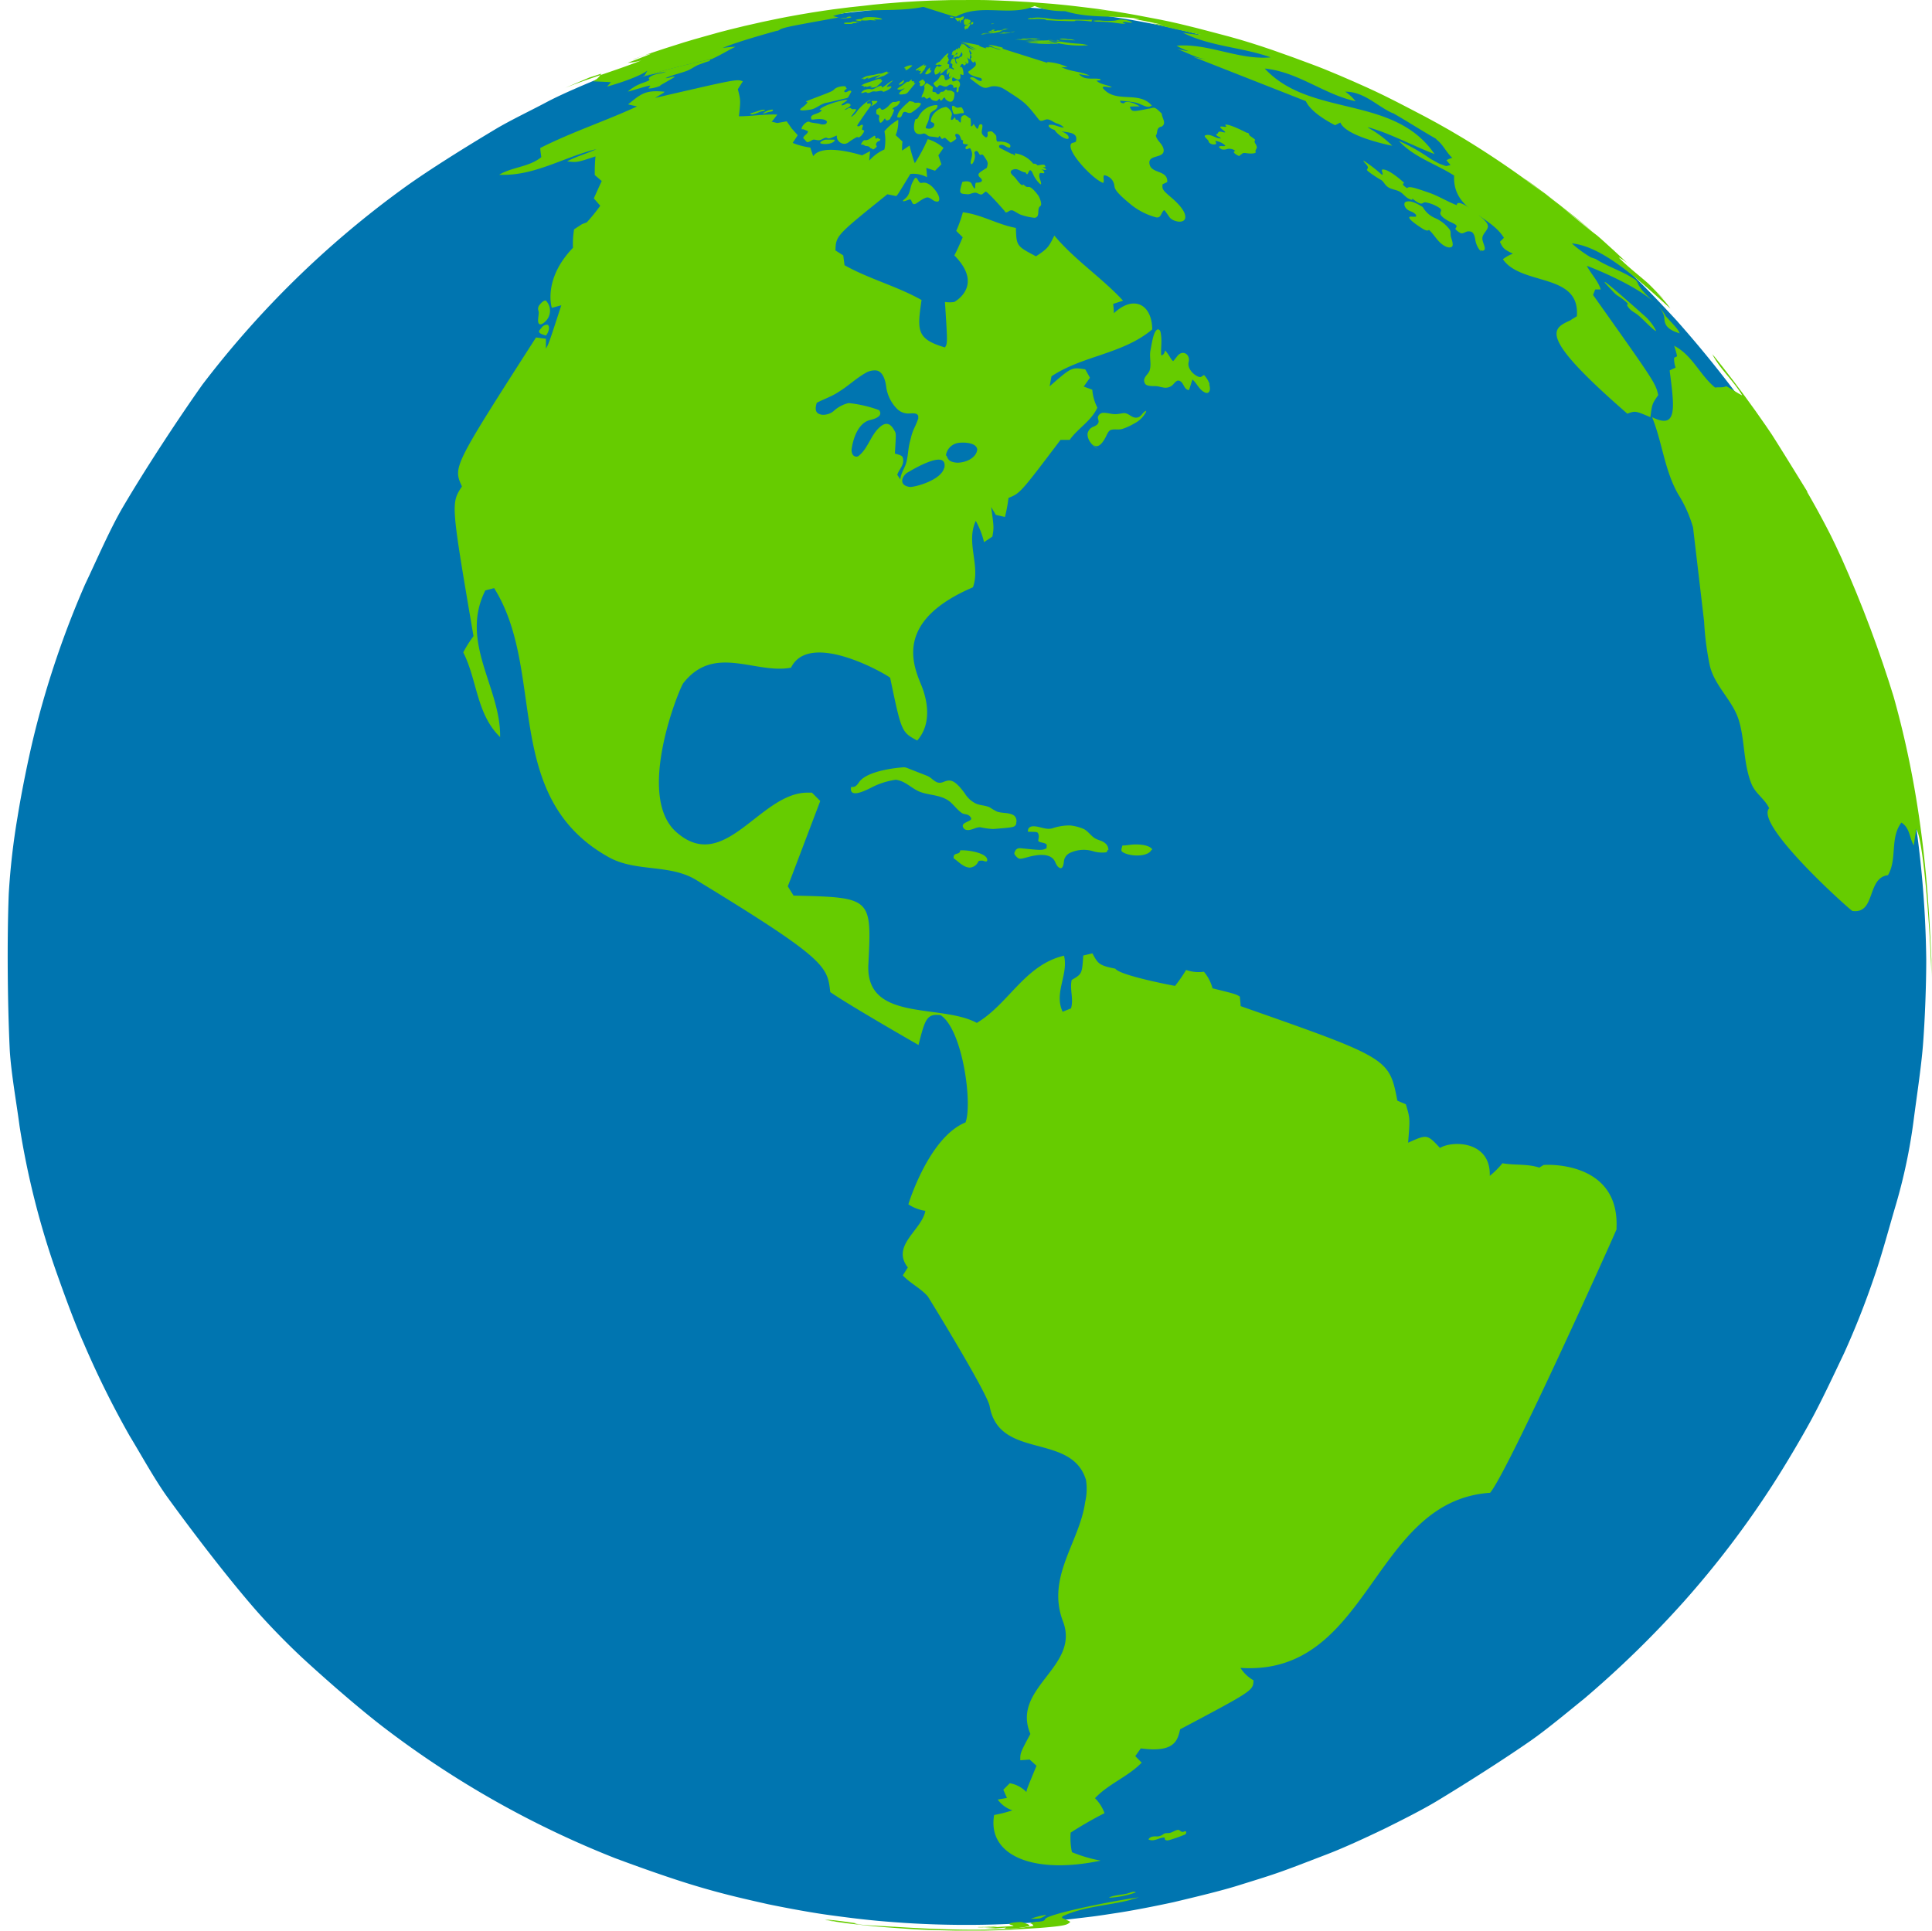<svg xmlns="http://www.w3.org/2000/svg" xmlns:xlink="http://www.w3.org/1999/xlink" viewBox="0 0 349.19 349.03"><defs><style>.a{fill:none;}.b{fill:none;}.c{fill:#0075b0;}.d{clip-path:url(#a);}.e{fill:#6c0;}</style><clipPath id="a"><path class="a" d="M164.6,348.74c-1.7-.12-4-.25-5.67-.42-2.77-.28-6.45-.72-9.2-1.08s-5.21-.83-10.35-1.82c-3.89-.74-8.3-1.93-12.19-3-2.32-.63-5.38-1.62-7.68-2.37a178.43,178.43,0,0,1-17.32-6.84c-3.82-1.84-8.88-4.36-12.59-6.4-3-1.65-6.94-4-9.78-5.89A180.94,180.94,0,0,1,60,306a213.56,213.56,0,0,1-18-18.2,201.24,201.24,0,0,1-15.44-21A165.7,165.7,0,0,1,16.4,248.19a266.49,266.49,0,0,1-9.54-25.45,110.36,110.36,0,0,1-3.29-13.42A264.68,264.68,0,0,1,.22,181.39a133,133,0,0,1,.36-20.06c.5-4.58.9-10.73,1.83-15.24.84-4.09,1.79-9.57,2.81-13.61A142.82,142.82,0,0,1,9.49,118c1.45-3.81,3.28-8.94,4.92-12.68,1.82-4.14,4.45-9.56,6.59-13.54A173.9,173.9,0,0,1,35.77,68.92c30.73-40.3,81-64.84,137.87-61.56C116.78,4.08,66.5,28.62,35.77,68.92h0c4.89-5.94,11.51-13.83,17-19.21a176.53,176.53,0,0,1,19.3-16.32A170.21,170.21,0,0,1,90.73,21.54c4.67-2.45,11-5.53,15.81-7.68,3.1-1.39,7.34-3,10.56-4.09,3.91-1.31,9.16-3,13.15-4,1.33-.35,6.15-1.61,12-2.72,6.5-1.22,11.08-1.73,13.81-2C160.78.46,166.41.16,168.4.1c3.18-.1,3.18-.1,7.95-.1,1.23,0,2.87,0,4.1.09,2.67.11,8.23.33,14.44,1.08,5.06.61,8.26,1.09,15,2.42,4.4.88,8.36,2,12.19,3,5.4,1.46,10.68,3.41,14.93,5,3.08,1.13,7.08,2.88,10.07,4.23,3.86,1.75,8.88,4.35,12.59,6.4,3,1.64,6.89,4,9.77,5.89a177.54,177.54,0,0,1,19.85,15,199.7,199.7,0,0,1,18,18.19,215.72,215.72,0,0,1,15.44,21,148.19,148.19,0,0,1,10.1,18.57,221.64,221.64,0,0,1,9.55,25.46,195.49,195.49,0,0,1,5.52,27.23c.71,5.94,1.12,13.94,1.25,19.92a135.9,135.9,0,0,1-.49,14.27c-1.3,13.32-2.38,22.56-8,40.67-1.34,4.28-3.49,9.88-5.24,14A139.61,139.61,0,0,1,328.93,256c-4,6.93-9.67,15.94-14.22,22.5a113.85,113.85,0,0,1-9.43,11.59c-2.62,2.79-6,6.67-8.81,9.25s-6.45,6.05-9.34,8.49-6.88,5.6-10,7.82c-5.38,3.88-12.88,8.58-18.64,11.85a162.52,162.52,0,0,1-15.82,7.69c-2.39,1-5.59,2.29-8,3.18-2.73,1-6.39,2.28-9.18,3.09-7.4,2.13-7.4,2.13-12.86,3.39-3.26.76-4.78,1-10.44,2-4.49.78-12.43,1.65-17.33,1.9-1.21.06-2.81.16-4,.19s-2.77.08-4,.09-2.79,0-4,0C171.07,349,166.57,348.87,164.6,348.74Z"/></clipPath></defs><rect class="b" x="-499.61" y="-93.63" width="1329.47" height="942.41"/><path class="c" d="M36.58,69.53C67.13,29.45,117.12,5.06,173.64,8.31,117.12,5.06,67.13,29.45,36.58,69.53A174.41,174.41,0,0,1,72.68,34.2c4.84-3.52,11.64-7.71,16.77-10.79,2.74-1.65,6.61-3.48,9.44-5,3.09-1.62,7.39-3.39,10.61-4.73,2.35-1,5.54-2.15,7.94-3a176.9,176.9,0,0,1,25-6.71c6.46-1.21,11-1.72,13.77-2,1.26-.14,2.94-.31,4.2-.4,2.4-.17,5.59-.36,8-.47s8.65-.14,12,0c1.64.07,3.84.15,5.48.27,1.32.1,3.08.22,4.4.34s3.19.33,4.55.48c2.17.22,7.24,1,9.86,1.44,3.39.62,6.08,1.11,11.57,2.46,2.24.55,5.21,1.31,7.4,2C228,9.48,233.81,11.35,238,13c3.82,1.53,8.84,3.75,12.55,5.53,3,1.43,6.93,3.47,9.78,5.17,5.91,3.53,13.76,8.35,19.13,12.65C284,40,289.85,44.91,294.08,48.78c2.82,2.58,6.32,6.31,8.92,9.12a208.91,208.91,0,0,1,15.94,20.34,129.79,129.79,0,0,1,9.45,15.88A231.83,231.83,0,0,1,339,118.82a193.48,193.48,0,0,1,6.72,26.59,189.39,189.39,0,0,1,2.43,28c0,4.64-.23,10.84-.59,15.46-.33,4.18-1.19,9.71-1.72,13.87a100,100,0,0,1-3.12,14.83c-1.17,3.93-2.57,9.21-3.92,13.08a149.93,149.93,0,0,1-5.52,14c-1.73,3.63-4,8.49-5.91,12s-4.84,8.45-7.11,11.95a171.32,171.32,0,0,1-15.88,20.86,184.28,184.28,0,0,1-18.07,17.61c-2.89,2.33-6.69,5.52-9.74,7.64-4.91,3.41-11.65,7.69-16.77,10.79-2.74,1.66-6.56,3.57-9.44,5-3.14,1.51-7.35,3.48-10.61,4.72-8.65,3.33-8.65,3.33-15.41,5.43-3.11,1-7.23,2-12.23,3.19-.68.15-6.12,1.32-10.19,1.94-1.4.21-3.26.51-4.67.68-4.23.51-5.82.7-8.45.91a173.89,173.89,0,0,1-25.45.21c-4.53-.31-7.41-.58-13.55-1.42-4.74-.65-10.88-1.93-10.93-1.94-4.22-.95-8.21-1.84-13.3-3.38-4.37-1.31-10.1-3.35-14.36-4.94a174,174,0,0,1-41.46-23.35c-4.58-3.48-10.35-8.52-14.58-12.39-2.83-2.59-6.41-6.24-8.93-9.12-5.1-5.84-11.39-14.07-15.94-20.35-2.3-3.18-4.83-7.78-6.87-11.14a167.4,167.4,0,0,1-8.33-16.82c-1.66-3.7-3.49-8.79-4.85-12.61a148.85,148.85,0,0,1-6.72-26.59C3,199.46,2,193.94,1.76,189.75c-.4-8.44-.5-19.72-.18-28.16a127.62,127.62,0,0,1,1.59-13.91c.72-4.49,1.92-10.45,3-14.86a168.34,168.34,0,0,1,9.22-27.22c2-4.18,4.45-9.89,6.8-13.9C26.2,84.87,32,76,36.58,69.53Z"/><g class="d"><path class="e" d="M189,30.08a.28.28,0,0,1,0,.12,4.86,4.86,0,0,1-.54,0,3.47,3.47,0,0,1,.61.38l0,.11c-.29.09-.56-.06-.84-.09.32.2.5.31.51.68-.27.16-.75-.23-.86.17-.19.65.3,1.19.29,1.81l-.12.06a5.18,5.18,0,0,1-1.35-1.89c-.24-.53-.34-.65-.58-.65-.21.21-.24.53-.48.73-.16-.11-.16-.11-.27-.35-.77,0-1.34-.78-2.16-.54-1,.3-.33.94-.06,1.18.52.46.84,1.1,1.37,1.54.24.2.29.14.44,0,.53.45.53.45.8.45H186c.66.09,1.71,1.63,1.72,1.64s.78,1.48.3,1.83c-.72.52.09,1.91-1,2.11a10,10,0,0,1-2.76-.65c-1.16-.68-1.16-.68-1.37-.7-.44-.06-.7.37-1.11.39a.92.92,0,0,1-.19-.25s-3-3.47-3.45-3.54c-.63.52-.63.52-.71.53-.45.07-.77-.35-1.22-.32s-.79.24-1.2.29h0c-1.71-.1-1.71-.1-1.08-2.23h0s1.45-.46,1.75.48c0,0,.25.62.52.72.12-.33,0-.7.15-1,0-.06,0-.06.5-.09,0,0,1.22-.1.26-.93-.38-.33-.24-.62-.24-.62.1-.17.17-.31,1.41-1.06.1-.06.1-.09.09-.11.24-.81.27-.91-.59-2.14a.66.66,0,0,0-.19-.18c-.18-.09-.33.13-.5,0s-.34-.83-.76-.63c-.09.05-.29.15-.17.49.21.62-.24,1.79-.56,1.87-.07-.06-.17-.16-.17-.25,0-.66.42-1.28.2-2-.11-.36-.18-.56-.32-.64s-.73.41-.8,0,.42-.38.44-.69c-1-.09-1-.09-.86-.73-.29-.05-.32-.06-.48-.51-.05-.15-.19-.52-.46-.62-.58-.21-.5.26-.5.26.22.52.22.52.16.61s-.94.68-1,.67l-1-.88c-.2,0-.36.16-.55.21-.21-.14-.25-.44-.5-.53a2.61,2.61,0,0,0-.17.28c-.3-.08-1.41-.2-1.42-.2h0c-.5,0-.74-.53-1.22-.54-2.61.78-1.54-2.47-1.52-2.51l.09-.1c.25,0,.25,0,.49-.38a3.8,3.8,0,0,1,3.27-2.15c.06,0,.18.09.17.17-.11.82-1.13.82-1.38,1.52-.16.46-.17,1-.37,1.4-.48,1.06-.48,1.06-.14,1.15.82.2,1.49-.39,1.26-.89-.13-.26-.59-.15-.59-.52a2.49,2.49,0,0,1,.59-1.31A3.58,3.58,0,0,1,171,19.33a1.9,1.9,0,0,1,1,1.07c.16.43-.21.8-.12,1.22l.1.07c.26-.08.27-.09.52-.44h.12c.05.13.08.26.12.38a.43.43,0,0,0,.25,0c.23.1.32.34.5.5l.13,0c.16-.41-.12-1,.46-1.25s.83.43,1.3.51a4.63,4.63,0,0,1,.09,1.39l.1.07a.63.63,0,0,0,.34-.41H176c.48.73.48.73.63.86.34-.19.18-.9.68-.83.35,0,.27.44.18.94s-.17.93.72,1.44c.49-.14.2-.69.32-1l.12-.05h.07c.54-.12.54-.12,1.2.56.33.36,0,.9.34,1.24,1.25-.1,2.76.33,2.27,1.08-.69.09-1.18-.87-1.94-.37a1.15,1.15,0,0,0,0,.32l.14.12c2.18,1.12,2.18,1.12,2.31,1.1l.05,0c.24.22.24.22.32.26.06-.14.06-.14,0-.4a5.06,5.06,0,0,1,3.34,1.89.79.79,0,0,1,.78.3c1.23-.21,1.31-.22,1.43.3"/><path class="e" d="M155.5,347.81h0"/><path class="e" d="M204.43,343.4c-4.12,1.08-8.48,1.17-12.41,3,0,.08-.06.19-.08.28,1.44.64,1.44.64,1.49.75-.57.51-.76.69-5.54,1.07-2.11.14-4.93.3-7,.4l-3.14.08-2.48,0H172.9c-5-.11-5.8-.13-8.3-.28-1.7-.12-4-.28-5.67-.42s-4.07-.42-5.8-.62c-3-.42-3-.42-4-.58.68.08,1.36.16,2,.26-.33-.08-.33-.08-2.06-.34,1.15,0,3.65.34,6.37.77a8.73,8.73,0,0,0-1.05-.1c.82.25,1.31.28,7.25.62h.07c19.75,1.28,25-.16,25.07-.17-.16-.31-.16-.31-.58-.45.25-.17.25-.17,1.25-.29h.17c1.07-.1,1.13-.21,1.28-.49.5-.94,12.65-3.37,16.85-3.91h.08c-.44.12-1,.29-1.46.4"/><path class="e" d="M152.72,4.29l-.11,0v0s0,0-.06-.1,0,0,.17-.08c.36-.06.73,0,1.08-.07.1,0,.19-.1.29-.12h.09a5.69,5.69,0,0,1,1.18.08V4c-.21.08-.44,0-.65.09,0,0,.08,0,.1.08h0c-.21,0-.43,0-.64.05s-.14.09-.23.1h-.12a9.49,9.49,0,0,1-1.08,0"/><path class="e" d="M155.66,3.83c-.94-.1-1-.17-1-.22s.59-.17,1-.18a.79.79,0,0,0,.25,0l-.07-.08c.23-.44,3.41-.3,3.61.17,0,0,0,0-.06,0a3.07,3.07,0,0,1-.52,0c-.84,0-.89,0-.93,0s.23.08.33.15-.05,0-.58,0a2.37,2.37,0,0,0-.73,0l0,0v0a5.8,5.8,0,0,1-1.31,0"/><path class="e" d="M151.74,3.35h0v0a2.93,2.93,0,0,1,.78-.13c.31,0,.54,0,.58-.12a1.13,1.13,0,0,1,.38-.1A3.32,3.32,0,0,1,154,3c-.23,0-.31,0-.27.08s.11,0,.14.1,0,0-.07,0a8.17,8.17,0,0,1-2.08.12"/><path class="e" d="M171.69,3.12c.1-.16.4-.12.61,0h0s0,.09,0,.11-.16,0-.23,0l-.06,0a.31.31,0,0,1-.13,0c-.08,0-.13,0-.18-.17"/><path class="e" d="M172.63,3.27s.08-.06.09-.06h.05c.16,0,.32,0,.48,0a1.34,1.34,0,0,1,.2,0,.64.64,0,0,0,.31-.12c.36-.19.45-.08.47-.06s-.06.29-.13.39l0,.06c-.11.13-.31.12-.42.26a.51.51,0,0,0-.09.21c0,.13,0,.15-.06.17s-.06-.14-.07-.26-.06-.22-.1-.21-.06,0-.09.11-.07.14-.18.07L173,3.76s-.37-.37-.35-.49"/><path class="e" d="M174.21,3.66a.18.18,0,0,1,.06-.11s.09,0,.14,0,.11-.26.19-.17,0,.12,0,.16h0c.06,0,.09-.09.15-.11a.14.14,0,0,1,.12,0s.07.09.12.11.27,0,.37.14a.37.37,0,0,1,0,.35,1.23,1.23,0,0,1-.47.4A.31.31,0,0,0,175,4.4c.18-.11.35-.19.37-.08s0,.19-.4.74a.81.81,0,0,1-.09.1c0,.06-.06.06-.08.06s-.06-.1-.19,0-.11.14-.21.16v0c0-.06,0-.13,0-.2s-.11-.09-.1-.17a.75.75,0,0,1,.19-.37.81.81,0,0,0,.42-.13c-.08,0-.16,0-.23,0a.52.52,0,0,0-.19.11h0s.05-.23.05-.23-.17.17-.21.07a1.15,1.15,0,0,1-.08-.76"/><path class="e" d="M175.57,4.08c.07-.07.33-.17.34,0a.31.31,0,0,1-.21.34c-.18,0-.18,0-.2-.09a.29.29,0,0,1,.07-.26"/><path class="e" d="M179.32,4.3s.36-.15.35-.09l.05,0h0l0,0v0l-.07,0a1.57,1.57,0,0,1-.45.17h0l0,0s.06-.06,0-.08h0s0,0,0,0a.49.49,0,0,1,.14-.07"/><path class="e" d="M186.41,3.29a6.64,6.64,0,0,1,1.07-.12c1.62,0,3.21.5,4.85.34l4,.07-.06,0c.39.05.79-.06,1.18,0-.05.09-.2.12-.16.27l.06,0a.13.13,0,0,1,0,.06,18.33,18.33,0,0,0-3-.2l0,.06c-.19.08-.19.08-2.79,0-.79,0-1.59-.11-2.38-.11h-.05c0-.12-.64-.32-2.23-.21a7.87,7.87,0,0,1-1.13,0l0-.08c.1,0,.25-.07.55-.13"/><path class="e" d="M179.28,5.42c.44-.13.55,0,.55,0a2.7,2.7,0,0,1-1.06.34l.07,0c-.13,0-.24.06-.36.05h0a4,4,0,0,1,.8-.3"/><path class="e" d="M177.76,6c.17,0,.17,0,.17,0,.15,0,.29-.06.44-.05,0,0-.79.23-.8.23h.06l-.37.08s.08,0,.12-.07h0a1.8,1.8,0,0,1,.4-.15"/><path class="e" d="M179.2,5.68l.27-.06h.07c.1,0,.21,0,.32,0a8.21,8.21,0,0,1,1-.18,19.92,19.92,0,0,1-2.15.43s.05,0,.36-.12h0l.12,0"/><path class="e" d="M181.22,5.31a5.44,5.44,0,0,1,1-.15,4.21,4.21,0,0,1-.62.16s-.44,0-.5,0h0l.1,0"/><path class="e" d="M177.52,6.22a1.74,1.74,0,0,1,.33-.07h0a9.35,9.35,0,0,0,1-.21h-.08c.23-.06.47-.1.7-.17h-.14a4.34,4.34,0,0,1,.89-.21v0c.07,0,.09,0,.57-.06h-.09A10.52,10.52,0,0,1,182,5.28s0,0-.6.16a4.22,4.22,0,0,0-.61.16.08.08,0,0,1,0,.05c.11,0,.21,0,.32,0a12.42,12.42,0,0,1-1.87.38l.27-.07c-.24,0-.47.09-.7.12L179,6a3.13,3.13,0,0,0-.81.15h0c-.29,0-.57.12-.87.15h0l.22-.07"/><path class="e" d="M202.87,3.56a3.87,3.87,0,0,1,1.8.49v0c-.59.17-1.17-.25-1.76,0,.11.21.35.1.5.2-.39.08-.39.08-2.46-.2-.59-.06-1.17-.1-2.37-.13a4.66,4.66,0,0,1-.69-.05l0,0,0,0c-.08-.07-.19,0-.26-.12a6.23,6.23,0,0,1,1.66,0,15.62,15.62,0,0,0,1.87,0c.5,0,1-.21,1.47-.22l.26,0"/><path class="e" d="M277.67,33.77l.75.55c2.94,2.33,6.93,5.36,9.78,7.8.34.29.39.34.47.42a1.11,1.11,0,0,1-.27-.17c-2.63-2-5.15-4.22-7.78-6.26-1.83-1.42-3.75-2.71-5.57-4.13.28.18.54.39.83.57-.06-.06-.06-.06-.79-.62.2.13.34.22,2.09,1.49l-.23-.17.72.52m49,55.12c-8.83-14.33-9.56-15.5-16.76-24.5l0,0h-.12l-.31-.36c1.43,2.75,3.85,4.78,5.4,7.44-1-.49-1.89-1.17-2.89-1.66-.63.33-1.32.13-2,.25-2.75-2.24-4.1-5.86-7.41-7.56a13.74,13.74,0,0,1,.54,1.9l-.54.27a4.76,4.76,0,0,0,.27,1.78c-.33.15-.76.35-1.08.52.9,6.9,1.4,10.69-3.14,8.45,0,0,0,0,0,.06,1.82,4.53,2.22,9.54,4.68,13.85a23.36,23.36,0,0,1,2.69,6l2,17a53.19,53.19,0,0,0,1,7.85c.84,3.81,4.14,6.34,5.27,10s.79,7.87,2.32,11.58c.71,1.7,2.4,2.69,3.17,4.34-2.72,2.94,14.76,18.53,15.05,18.57,4.26.57,2.55-6,6.42-6.47,1.72-2.94.31-6.67,2.42-9.51,1.57.94,1.44,2.8,2.26,4.15,0-.12,0-.12.43-3,1.54,2.43,2.76,22.79,2.74,27.07,0-1,0-2.42,0-3.46-.81-17.41-2.31-49.81-22.47-84.54M116.23,13.82q6.1-1.8,12.44-3.15l.27-.14c1.36-.61,2.62-1.42,4-2.08a18.2,18.2,0,0,0-2.33.23c2.45-1.11,9.8-3.12,9.86-3.13l.15,0c.92-.58.92-.58,10.94-2.39l-1-.26c5.32-1.73,10.94-.54,16.32-1.66h0C172.41,3,172.41,3,172.82,3,177.49.42,183,3.3,187.64.78l-1,.15c4.6,2.08,9.47.42,14.17,1.06-1.73-.17-1.73-.17-8.79-.14,4.55,1.6,9.37.84,14,1.58h-1.1c1.79.3,3.55.71,5.33,1.07l.15,0h0c-.69-.08-1.59-.19-2.27-.3C211.05,5,214,5.58,217,6.29a25.52,25.52,0,0,1-3.25-.4c5,2.54,10.71,2.62,15.92,4.48-5.83.52-11.2-2.58-17-2.11a10.42,10.42,0,0,0,2.22,1,14.59,14.59,0,0,1-2.09-.42c3.49,1.51,3.49,1.51,5.16,1.91-.68-.12-1.59-.31-2.27-.47l20.33,8c1,2.28,5.25,4.34,5.29,4.35l.95-.48c1,2.55,9.3,4.2,9.37,4.19a19.93,19.93,0,0,0-4.35-3.25V23c4.17,1.19,7.95,3.29,12,4.85-7.39-10.81-22.38-6.51-30.69-15.46,6,.59,10.68,4.66,16.41,5.91a8.25,8.25,0,0,0-1.86-1.73c3.47,0,5.73,2.63,8.61,3.91l-.07-.08c2.64,1.5,5.18,3.16,7.82,4.66l.21.23h0c1.15.89,1.7,2.29,2.78,3.24a4.31,4.31,0,0,0-1.06.44l.74.86-.77.19,0,0-.05,0-1.06-.38-.3-.13-.4-.22-.28-.16-.28-.15-.29-.16-.27-.17a34.57,34.57,0,0,0-5.65-3.19c2.75,3,6.71,4.16,10,6.28-.31,6.38,6.48,7.1,9,11.25l-.73.73c.59,1.17.67,1.32,2.35,2.14a6.6,6.6,0,0,0-1.81,1c3.36,4.87,14,2.38,13.37,10.31l-.88.53-.28.2c-3.33,1.52-6,2.71,10.29,16.88,1.43-.53,1.43-.53,4.16.63.31-2.39.31-2.39,1.42-4-.53-2.22-.53-2.22-11.78-18.09.12-.3.27-.71.39-1l1,0c-.52-1.61-1.76-2.79-2.51-4.26.14,0,13.68,5.19,14,9.42.06.91.15,2,2.79,2.78-.39-.78-.39-.78-2.55-3.12-1.18-2.24-3.58-3.4-4.86-5.56-.37-.8-.44-.86-.51-.93-2.26-1.6-5-2.36-7.28-3.84l-.87-.29h0A20.62,20.62,0,0,1,284.1,44c5.49.51,12,6.49,17.8,11.77a16.7,16.7,0,0,0-3.06-3.32c.56.47,1.29,1.11,1.82,1.61-2.34-2.89-5.53-4.87-8.1-7.53.9.43,1.6.77,7,6.24-3.09-3-7.13-7-10.33-9.77-8.16-6.63-16.58-13.49-29.62-20.85-10.77-5.64-12.15-6.37-21.23-10.08-9.53-3.51-9.9-3.65-15.83-5.38-8.12-2.17-8.12-2.17-12.51-3.09-6.91-1.33-6.91-1.33-10.48-1.85C193.43,1,193.43,1,190.32.7c-1.7-.13-4-.31-5.67-.42-5-.23-6.18-.28-8.3-.28-2.3,0-7.68,0-7.95.1-5.36.25-5.36.25-8,.48-5.49.51-5.7.53-8.54.91-6.15.9-6.26.92-9.53,1.53-7,1.45-7.32,1.51-11.2,2.5-8.26,2.31-8.94,2.5-14,4.25l-2.63.94-.08,0a19.93,19.93,0,0,1,3.23-1c-.39.19-.39.19-4.2,1.65a12.84,12.84,0,0,0,2.45-.43c-5.7,2.26-11.66,3.81-17.21,6.46h0c1.05-.48,1.05-.48,7.84-3.38l2.15-.69a3.45,3.45,0,0,1-1.5,1.38c3.08.14,3.08.14,3.24.17l-.7.78c1-.26,5.56-1.62,7.29-2.88l-.52.91-.2.08"/><path class="e" d="M181.54,5.9l.26,0-.09,0a3.17,3.17,0,0,0,1.21-.15,3.5,3.5,0,0,1,.47-.06c-.1.07-.26.09-1,.19h0a.59.59,0,0,1,.23,0,4.32,4.32,0,0,1-1.22.17h0s0,0-.2,0l-.7,0a2.85,2.85,0,0,0,.77-.16h0a2.73,2.73,0,0,1,.31-.06"/><path class="e" d="M192.42,7l.21,0c.13,0,.24.08.37.09.29,0,.58,0,.86.07l.49.13c-.74,0-2.85-.17-2.89-.19a4.13,4.13,0,0,1,.41-.13c.14,0,.55,0,.55,0"/><path class="e" d="M184.64,6.92c1.94,0,3.18.07,3.38.1-.21.05-.43,0-.64.05a.91.91,0,0,0,.21,0,2.79,2.79,0,0,1-1.31,0A12.11,12.11,0,0,0,184.11,7a2,2,0,0,1-.42,0c.3,0,.61,0,.91,0a4.85,4.85,0,0,1-.76,0,2.92,2.92,0,0,1,.8,0"/><path class="e" d="M191,7.24a1.4,1.4,0,0,1,.53.07,2,2,0,0,1-.79,0,6.24,6.24,0,0,0-1.35-.06c.79.48,1.68.17,2.53.29h-.06a25.7,25.7,0,0,0,2.89.35,8.73,8.73,0,0,1,1.93.29A19.33,19.33,0,0,1,191,7.76l.06,0,0-.06a7.59,7.59,0,0,0-1.78-.12c-.4,0-3.8-.14-3.86-.17a13,13,0,0,1,2.33,0c-.3,0-.6,0-.9-.08.41,0,.82,0,1.23,0l0,0a4.55,4.55,0,0,1,.52,0l0,0a22.89,22.89,0,0,1,2.5,0"/><path class="e" d="M185.25,7.1l.77.14c.06,0,.06,0,.07,0a11.58,11.58,0,0,1-1.66,0h-.08c.14,0,.28,0,.42,0-.07,0-.09,0-.74-.06a3.84,3.84,0,0,1-.59,0s1.76-.09,1.81-.08"/><path class="e" d="M189.81,7.62c.25,0,.5.07.75.11a10.94,10.94,0,0,1-1.15-.05,8.15,8.15,0,0,1,1.84.25c0,.06,0,.07-.58,0h-.15c-.67-.06-.67-.06-.72,0a28.14,28.14,0,0,1-4-.23.47.47,0,0,1,.16,0c-.15-.13-.34-.06-.51-.1h0c.73,0,1.46.13,2.2.11-.5-.14-1,0-1.53-.14a31.64,31.64,0,0,1,3.67.08"/><path class="e" d="M297.06,56.94a8.9,8.9,0,0,1,2.27,2.87l-.12,0-.3-.21c-1-.83-1.83-1.77-2.8-2.6-.47-.4-1.05-.66-1.49-1.09,0,0-.84-.85-.43-.94l.11,0a9.49,9.49,0,0,0-1.84-1.46c-.45-.29-.56-.41-2.42-2.42V51l.08,0c.65.32,6.9,5.9,6.95,5.95"/><path class="e" d="M267.3,38.92c1,.79,1.58,1.43,1.62,1.92a.67.67,0,0,1,0,.2c-.17.77-1,1.23-1,2.07s1,2.14,0,2.22a.72.72,0,0,1-.39-.19l.17.36a4,4,0,0,1-1.07-2.28c-.25-1.38-.75-1.39-1.23-1.4s-.85.45-1.36.34c0,0-.93-.47-1-.84.45-.57.3-.64-1.13-1.31,0,0-1.85-.93-1.56-1.62.1-.23.21-.49-.06-.72a6.48,6.48,0,0,0-2.75-1.11l-.18.06h-.07c-.38.33-.75.27-2.05-.74a.45.45,0,0,1,0,.23c-.14,0-.21,0-.65-.2-.63-.33-1-.95-1.65-1.29s-1.43-.37-2.06-.79-.75-1-1.28-1.31a19.16,19.16,0,0,1-2.26-1.5c-.25-.21-.25-.21-.28-.39.57-.59-.5-1.06-.65-1.62a26.1,26.1,0,0,1,3.39,2.61l.11-.11c0-.28-.21-.54-.13-.84,1-.37,4,2.34,4,2.39a1.81,1.81,0,0,1-.21.18c0,.24.18.37.73.77.42-.4,1.3-.1,3.92.8,1.76.6,3.34,1.62,5.08,2.28,0-.88,1.41-.29,4.09,1.77"/><path class="e" d="M257.16,37.44a4.65,4.65,0,0,0,2.26,2A6.49,6.49,0,0,1,262,41.48a1,1,0,0,1,.15.32c.07.3,0,.62.07.92s.25.77.32,1.17a.89.89,0,0,1,0,.15.59.59,0,0,1-.16.59l0,0c-.56.32-1.37-.2-1.69-.44-1-.73-1.52-1.85-2.43-2.64-.13.12-.31.29-1.17-.23,0,0-2.41-1.5-2.38-2,0-.19.31-.17.64-.15s.44,0,.55,0h0c.35-.5-1-1-1-1-1-.38-1.27-1.25-.93-1.63.83-.44,2.07.2,3.17.88h0"/><polyline class="e" points="257.17 37.44 257.17 37.44 257.17 37.44"/><path class="e" d="M180.22,8.38a7.61,7.61,0,0,1,1,.23l0,.2,8.13,2.57-.13-.17a10.08,10.08,0,0,1,3.7.91,4.13,4.13,0,0,1-1.09,0c1.61.85,3.49.77,5.12,1.54a9.76,9.76,0,0,1-1.95-.29c1.07,1.3,2.62.6,3.91.95a1.46,1.46,0,0,1-.05.2l-.68.06c.78.75,1.9.69,2.78,1.2-.53.08-1-.18-1.56-.1l-.1.2c2.28,2.94,6.54.42,8.88,3.21-.6.37-1,.22-1.88-.17s-1.06-.46-3.83-.72c0,.23.08.48.69.47.37-.7,2.4.23,2.83.57-1.67,0-1.67,0-1.78.1.39.91.39.91,3.5.28l.11,0c.92-.27.92-.27,2.16.92,0,.78.93,1.71,0,2.33l-.16.06h-.06c-.81.25-.48,1.11-.86,1.59.24,1,1.27,1.5,1.41,2.52.23,1.67-2.76.82-2.57,2.49.22,1.94,3.29,1.13,3.23,3.3,0,.09,0,.09-.85.48-.08.81-.05,1,1.29,2.15.7.59,2.83,2.38,2.82,3.76s-2.3.84-2.85.05c-.87-1.25-.87-1.25-1-1.27-.51.38-.5,1.43-1.38,1.3a12.33,12.33,0,0,1-4.42-2.18c-3-2.43-3.09-3-3.17-3.55a2.16,2.16,0,0,0-1.86-1.9c-.25.44.1.95-.15,1.4-2-.69-7.09-6.24-5.67-7.2a1.94,1.94,0,0,1,.43-.12h0l.29-.14c.75-2.57-3.7-1.14-4.93-2.8a1.74,1.74,0,0,0,.05-.22c1-.21,1.79.46,2.72.47a2.73,2.73,0,0,0-1.33-.76c-.55-.2-1-.64-1.58-.72s-1.17.63-1.65,0c-2.36-3-2.36-3-6.17-5.44l-.32-.18a3.41,3.41,0,0,0-2.09-.33c-1.35.45-1.35.45-3.79-1.42a1.42,1.42,0,0,1,.05-.22c.81-.22,1.25.79,2,.62.07-.28.08-.38-.21-.53,0,0-2.17-.4-2.2-1.12,1.54-1.14,1.54-1.14,1.21-1.91a.74.74,0,0,1-.31.27,1.38,1.38,0,0,1-.5-.76l.19-.11c0-.23,0-.23-.16-.69l.22,0a3.5,3.5,0,0,0-.7-1.09c.24,0,.24,0,1,.49a5.61,5.61,0,0,0-.59-.45c.29.13.57.3.86.43-.41-.33-.9-.55-1.34-.85.29.1.29.1,1.66.67-.83-.49-1.73-.85-2.6-1.27.56.21,1.18.42,1.19.42a16.38,16.38,0,0,0-1.69-.65c1.15.32,2.36.41,3.51.73L176.7,8c.3.31.43.45,1.59.75l-.17-.16a1.76,1.76,0,0,1,.69,0l-.2-.13c.81,0,1.53.51,2.34.55-.54-.22-1.12-.33-1.66-.55h.23a5.84,5.84,0,0,0-.84-.23c.34-.13.34-.13,1.54.11"/><path class="e" d="M225.48,24l.26.15c0,.28,0,.28.64.73s.46.43.39.59,0,.21.08.42a1.64,1.64,0,0,1,.32.78c0,.05,0,.05-.22.47-.07.13,0,.27,0,.41s-.59.29-1.67.14a1.47,1.47,0,0,0-.66,0l-.65.51c-.28-.07-1.27-.63-.88-.84.12-.07.12-.07.15-.11A1.68,1.68,0,0,0,221.6,27a1.8,1.8,0,0,1-.79,0s-.79-.43-.34-.56.68.12,1-.12a3.12,3.12,0,0,0-1.79-.85c0,.2.3.54,0,.6a1.16,1.16,0,0,1-1.2-.37l0-.05,0-.05c-.11-.42-1.15-1-.56-1.16,1-.27,1.76.61,2.71.59a.08.08,0,0,0,0-.05c-.21-.32-.74-.28-.84-.74,0,0,0,0,0,0s.18,0,.25-.06.11-.24.22-.32l.13-.06c.36-.07.69.19,1.05.12,0-.08,0-.1-.33-.36s-.67-.55-.53-.66c.36-.11.7.1,1.06,0l0-.05c-.06-.1-.16-.17-.19-.29.53-.26,3.4,1.18,3.91,1.45"/><path class="e" d="M193.05,24.53c.3.58-.06.65-.45.53-.92-.28-2.15-1.5-1.94-1.64h.05c.32,0,2,.51,2.34,1.12"/><path class="e" d="M218.55,69.45c.39,1.25-.13,1.75-.66,1.54-1.14-.45-1.51-1.67-2.37-2.39-.59,1.86-.59,1.86-.67,1.91h0c-1-.14-.85-1.62-1.91-1.72-.26,0-.61.37-.75.52a1.9,1.9,0,0,1-2,.72l-.36-.06-.38-.1a4.43,4.43,0,0,0-.91-.08c-.38,0-1.38,0-1.6-.47-.56-1.06.62-1.58.86-2.4.33-1.15-.08-2.33.12-3.49,0,0,.24-1.34.4-2.07.32-1.41.65-1.65.77-1.73a.58.58,0,0,1,.23-.11c.38.2.43.22.55,1.26s-.07,2.29,0,3.44c.43,0,.59-.4.73-.88a9.91,9.91,0,0,1,.95,1.36,2.41,2.41,0,0,0,.45.56c.09,0,.09,0,.75-.84,1-1.34,2.43-.33,2.09,1-.4,1.55,1.76,3,2.25,2.7s.5-.35.55-.3a4.66,4.66,0,0,1,1,1.65"/><path class="e" d="M170.64,84.59c-.5,2.07-4.73,3.36-6.11,3.44h0c-2.07-.22-1.63-1.79-.6-2.56.07,0,7.11-4.48,6.79-1.16,0,.08,0,.19-.05.28m5.92-3.19c-.09,1-1.44,2.16-3.49,2.24-1.37-.06-1.79-.52-2-1.28l-.14,0a2.66,2.66,0,0,1,2-2.25c.68-.18,2.94-.23,3.52.72a.91.91,0,0,1,.14.61m-10.63-5.86a14.14,14.14,0,0,1-.64,1.58,9.17,9.17,0,0,0-.73,2.07c-.06.21-.13.5-.19.72-.31,1.23-.3,2.52-.65,3.74-.29,1-1,1.91-1.05,3-.11-.19-.13-.21-.56-.87.29-.94,1.19-1.64,1.07-2.75-.08-.67-.24-.72-1.5-1.09.22-3.56.22-3.56,0-4-.4-.73-1.14-2.1-2.63-.86-1.74,1.45-2.15,3.88-3.93,5.3-.31.25-1.28.23-1.27-1.14,0,0,.48-4.69,3.39-5.37,2.3-.54,1.86-1.43,1.57-1.78a22.52,22.52,0,0,0-5.49-1.27,6,6,0,0,0-2.76,1.49,3.07,3.07,0,0,1-2,.63c-1.13-.17-1.42-.76-1-2.17,1.32-.69,2.75-1.15,4-2,1.65-1,3.08-2.4,4.79-3.37a3.17,3.17,0,0,1,2-.47c.54.08,1.5.6,1.79,3.15a7,7,0,0,0,1.95,3.8,2.89,2.89,0,0,0,2.24.82c1.06-.09,1.29.06,1.47.26a.54.54,0,0,1,.09.5M292.16,222.12c.67-12.45-13-11.59-13.18-11.53l-.77.47h0c-2.16-.72-4.45-.39-6.66-.79a15.43,15.43,0,0,1-2.29,2.28c.21-6.31-6.69-6.43-9-5.05-2.32-2.48-2.32-2.48-5.76-.94.36-4.41.36-4.41-.41-6.95l-1.53-.65c-1.49-7.67-1.49-7.67-28.33-17.09,0-.52-.1-1.22-.15-1.74-.81-.46-.81-.46-4.93-1.48a7.61,7.61,0,0,0-1.56-3,6.74,6.74,0,0,1-3.21-.32,28.08,28.08,0,0,1-2,2.88c-.09,0-10-1.87-10.79-3.11-3-.59-3.14-.92-4.15-2.77l-1.65.39c-.22,3.32-.22,3.32-2.09,4.42-.39,1.7.39,3.44-.13,5.14l-1.51.6c-1.62-3.42,1.1-6.73.25-10.13-7.09,1.66-10,8.73-15.76,12.15-6.52-3.54-20.13-.08-19.6-10.56.61-12.12.61-12.12-13.52-12.45-.32-.51-.74-1.18-1.05-1.69.12-.25.12-.25,5.87-15.41l-1.5-1.51H146c-8.65-.07-15,14.86-23.75,7.14-7.48-6.57.59-26.1,1.24-26.92,5.6-7.17,13-1.59,19.48-2.81,3.43-7,17.87,1.57,17.92,1.84,2.05,9.81,2.05,9.81,4.89,11.33,3-3.43,1.5-8.17.72-10.05-1.55-3.77-4.78-11.6,9.35-17.65,1.4-3.94-1.32-8.06.51-12A14.47,14.47,0,0,1,177.85,98l1.51-1c.29-1.66.29-1.66-.22-5.35l.84,1.42,1.65.38a25.1,25.1,0,0,0,.64-3.44c2.13-.87,2.13-.87,9.41-10.5h1.66c1.47-2.09,3.88-3.39,5-5.82a8.6,8.6,0,0,1-.92-3.25l-1.55-.56L197,68.28c-.25-.45-.59-1.06-.85-1.51-2.47-.41-2.47-.41-6.44,3.06l.34-1.81c5.64-3.76,12.9-4,18.21-8.48-.08-4.73-3.51-6.18-6.93-2.92,0-.51-.09-1.18-.13-1.69l1.78-.58c-3.88-4.2-8.74-7.36-12.42-11.77-1,2-1.09,2.3-3.32,3.75-3.52-1.86-3.52-1.86-3.63-5.13-3.29-.6-6.23-2.43-9.58-2.83a23.7,23.7,0,0,1-1.2,3.37L174,42.89c-.42,1-1,2.31-1.51,3.28,5.46,5.52,0,8.39,0,8.41a5.41,5.41,0,0,1-1.7,0c.48,7.48.48,7.48,0,8.22-5.24-1.53-5-3.16-4.23-8.57-4.45-2.51-9.46-3.79-13.92-6.29l-.23-1.77L151,45.27c.09-2.67.09-2.67,9.38-10.15l1.6.32c.27-.23.27-.23,2.56-4a5.27,5.27,0,0,1,3,.59c0-.51-.08-1.18-.12-1.68l1.58.51,1.15-1.16c-.17-.49-.39-1.14-.55-1.62l.93-1.34a7.58,7.58,0,0,0-2.85-1.59,28.88,28.88,0,0,1-2.34,4.35,25.85,25.85,0,0,1-.94-3.19l-1.36.91c0-.49,0-1.14.08-1.63l-1.23-1.16a6.24,6.24,0,0,0,.45-2.78,9.06,9.06,0,0,0-2.49,2.08,8.28,8.28,0,0,1,0,3.29,8.06,8.06,0,0,0-2.73,2c0-.51.1-1.18.14-1.69l-1.45.75c-.07,0-7.16-2.35-8.83.16l-.53-1.57a12.55,12.55,0,0,1-3.18-.84l.91-1.39-1.09-1.22-.9-1.29h0l-1.7.31L139.49,22h0l1-1.29c-2.32-.1-4.62.31-6.94.31.32-2.87.32-2.87-.19-4.9l.9-1.42c-1.09-.42-1.09-.42-15.86,3l1.58-.95.13-.17c-3.4-.34-4.2.32-6.59,2.29l1.62.37c-5.76,2.66-11.82,4.64-17.49,7.51,0,.5.13,1.17.18,1.66-2.22,1.81-5.23,1.75-7.61,3.18,6.35.3,11.7-3.22,17.59-4.63-1.74.8-3.61,1.3-5.31,2.21,1.79.21,1.79.21,5.13-.9a29.12,29.12,0,0,0-.13,3.37l1.26,1.09c-.45.93-1,2.18-1.43,3.13l1.16,1.33a33.23,33.23,0,0,1-2.43,3l-.87.33h0l-1.43.93a16.26,16.26,0,0,0-.2,3.34c-5.49,5.71-3.84,10.81-3.82,10.86l1.71-.47C99.16,62.2,99.16,62.2,98.67,63c0-.53,0-1.24,0-1.77L96.88,61c-15,23.4-15,23.4-13.39,26.93-2,3.07-2,3.07,2.09,27.06a20.77,20.77,0,0,0-1.85,2.94c2.54,5,2.35,11.11,6.66,15.31.16-8.94-7.38-17.12-2.67-26.52l1.59-.41c9.49,15.12,1.22,37.8,20.74,48.65,4.92,2.73,11,1.16,15.82,4.13,23.54,14.34,23.67,15.59,24.19,20.24,3.66,2.53,15.89,9.53,15.95,9.56,1.18-4.61,1.46-5.71,4-5.39,4,2.65,5.78,16,4.5,19.39-6.62,2.68-10.31,14.7-10.33,14.81a7.57,7.57,0,0,0,3.07,1.17c-.65,3.54-6.25,6.24-3.17,10.24l-.91,1.43c1.35,1.44,3.18,2.29,4.5,3.77.09.1,10.77,17.47,11.2,19.88,1.72,9.78,14.81,4.7,17.41,13.33a10.45,10.45,0,0,1-.15,4c-1,7.26-7.08,13.56-4,21.58,3.14,8.26-9.44,11.95-5.9,20.33-1.84,3.44-1.84,3.44-1.82,4.76l1.69-.13,1.24,1.12c-1.72,4.16-1.72,4.16-1.83,4.75a5.4,5.4,0,0,0-3-1.59l-1.17,1.17L182,325l-1.67.29a5.34,5.34,0,0,0,2.65,1.95,23.82,23.82,0,0,1-3.3.84c-1.26,7.29,7,10.83,19.26,8.25a25.83,25.83,0,0,1-5.2-1.53,12.65,12.65,0,0,1-.23-3.53,68.74,68.74,0,0,1,6.12-3.52,7.45,7.45,0,0,0-1.72-2.71c2.46-2.61,5.95-3.86,8.44-6.42l-1.16-1.18,1-1.4c6.12.83,6.64-1.44,7.11-3.45,13.2-7,13.2-7,13.26-8.86a6.67,6.67,0,0,1-2.36-2.24c23.53,1.55,23.69-30.21,45.12-31.65,3.27-3.85,22.88-47.51,22.9-47.74"/><path class="e" d="M214.25,331.58a27.7,27.7,0,0,1-3,1.06c-.74.14-.74-.24-.74-.36s0-.09,0-.12c-1-.05-1.88.83-2.93.35.09-.23.39-.61,1.41-.56a1.84,1.84,0,0,0,1.23-.37,1.45,1.45,0,0,1,.35-.19l.06,0c.24-.06.49,0,.73-.06.56-.09,1-.5,1.57-.56.34,0,.5.43.87.36.16,0,.31-.14.49-.11h0c.12.07.19.33-.07.57"/><path class="e" d="M205.18,342.11a16.9,16.9,0,0,1-4.7.93c0-.05.06-.14.75-.31s1.58-.25,2.37-.42c.4-.09.78-.26,1.18-.34l.13,0a.44.44,0,0,1,.35.07s0,.05-.08.09"/><path class="e" d="M207,74.69a4.74,4.74,0,0,1-1.9,1.81l-.43.24a10.15,10.15,0,0,1-1.91.82c-.6.15-1.21,0-1.81.11s-.76.66-1.16,1.44c-1,1.85-1.75,1.7-2.23,1.26a5.05,5.05,0,0,0,1,.89c-1.86-1.16-2-2.27-2-2.83a1.65,1.65,0,0,1,1.08-1.3c.4-.18.74-.34.89-.74s-.28-.82,0-1.24l.08-.12a1.14,1.14,0,0,1,.68-.41l.2,0c.75,0,1.46.28,2.21.24.46,0,.91-.14,1.37-.18.91-.08,1.45.91,2.37.81s1-1,1.73-1.24a3.5,3.5,0,0,1-.14.46"/><path class="e" d="M174.86,8.61a1.91,1.91,0,0,1,.42.65l0,0a.93.93,0,0,1-.15-.13,5.36,5.36,0,0,1,.23.78,3.76,3.76,0,0,1-.12.82c-.18-.06-.25-.24-.38-.35,0,.31.22.59.18.92,0,0-.1.35-.32.14s-.27-.26-.32-.25l0,0c.08.14.21.24.28.38a.8.8,0,0,0-.37.29c-.18-.07-.24-.36-.48-.26a.51.51,0,0,0-.25.55c0,.06,0,.06.26-.05a2.57,2.57,0,0,1,.29,1.42c-.21.1-.35-.09-.53-.12-.12.31.18.77-.25.95-.24.1-.24.1-1.1-.38-.24.12-.21.72,0,.74.35.05.66-.38,1-.07a.85.85,0,0,1,.14,1.07c-.29.25.08.79-.37,1-.34-.25,0-.59-.09-.88-.21-.09-.4.06-.6.07,0-.33-.05-.55-.42-.62s-.61.37-1,.38-.6-.21-.92-.25a.4.4,0,0,0-.4.16c-.17.22-.22.28-.31.23s-.51-.5-.54-.68a.41.41,0,0,1,0-.11c.23-.24.53-.38.76-.62s.33-.54.55-.76a.43.43,0,0,1,.1-.09s.55-.07.56.46c0,1,1,.26,1.31-.41-.34.38-.34.38-.41.39-.21-.3,0-.62,0-.93l0,0c-.17.12-.21.35-.38.47-.28-.27,0-1.18.38-1.17s.28,0,.78.26a.26.26,0,0,0-.17-.33.2.2,0,0,1-.11-.13c-.08-.21.18-.53-.11-.65s-.21-.08-.17-.24c.13-.68.53-.84.72-.61s0,.76.41.87c.07-.3-.31-.49-.17-.81a.32.32,0,0,1,.43-.12s0,0,.31-.29l.09,0c.58-.23.21-.85.21-.86-.22.23-.27.57-.51.79s-.12.11-.23-.11a4.89,4.89,0,0,1-.77.35c-.16-.14.4-.64.41-.64.42.08.3-.28.28-.32l0,0h0c-.29.11-.35.5-.69.55a1.27,1.27,0,0,1-.06-.18l-.06,0-.2.11,0,0c0-.14.1-.27.14-.41a.13.13,0,0,0-.09,0c0-.12.37-.5.49-.5l0,.1c.2-.08.24-.36.48-.4a.62.62,0,0,1,.07.31,2,2,0,0,1,.21-.52.94.94,0,0,1,.1.23c.1-.15.08-.35.19-.5h.09a.61.61,0,0,0,.06-.23s0,0,0,0a.71.71,0,0,0,.06-.25,1.81,1.81,0,0,0,.15.3c0-.05,0-.05,0-.27a1.57,1.57,0,0,1,.14.25.72.72,0,0,0-.07-.25c.13.12.28.2.42.31l0,0c.14.11.25.27.38.38v0c.07,0,.08,0,.23.19"/><path class="e" d="M208.12,153.63c-.68,1.37-4.14,1.22-5.32.32h0l-.11-.16,0,0,0-.31.17-.64c.64,0,1.26-.14,1.89-.18,1-.06,2.86,0,3.5.84l-.06.15"/><path class="e" d="M189.07,346.18a4.14,4.14,0,0,1-1.15.59,10.57,10.57,0,0,1-1.59.06,14.33,14.33,0,0,1,2.63-.68h.14l0,0"/><path class="e" d="M185.9,348.2a18.62,18.62,0,0,1-4.38.41,1.83,1.83,0,0,0,.31-.17h-.12l-1.78.15s-1.44-.06-1.93-.11l5.2-.33c-.22-.2-.55-.16-.77-.35,0-.07,0-.28,1.89-.37.42,0,.42,0,1.38.36a.7.7,0,0,1,.36.3c0,.06,0,.06-.16.11"/><path class="e" d="M200.19,153.6c-.05.39-.22.44-.29.47a5.62,5.62,0,0,1-2.33-.2,5.84,5.84,0,0,0-4.22.32,1.91,1.91,0,0,0-1.07,1.62c-.05.42-.21,1.71-1.12.8a3.3,3.3,0,0,1-.46-.83c-.6-1.3-2.3-1.58-5-.83-1.5.41-1.5.41-2.15-.26-.29-.42-.29-.42,0-1a1,1,0,0,1,.57-.36h.39c3.81.39,3.81.39,4.65,0a2.64,2.64,0,0,0,0-.28c.28-.81-1.05-.61-1.49-1a.59.59,0,0,1,0-.24c.11-.68.11-.68,0-1.06s-.25-.39-1.87-.39c-.11-.92.7-1,1-1,1.13,0,2.19.68,3.36.38a9.72,9.72,0,0,1,3.27-.53,8.47,8.47,0,0,1,2.3.58,1.79,1.79,0,0,1,.37.19c.65.42,1.08,1.08,1.72,1.5s1.34.44,1.89.91a1.54,1.54,0,0,1,.62,1.29"/><path class="e" d="M180.26,348.22a25.4,25.4,0,0,1-3.54.16v0a.53.53,0,0,1,.26-.05h.08c.58,0,1.16,0,1.74-.05.34,0,.68-.08,1-.09.17,0,.34,0,.5.05l-.06,0"/><path class="e" d="M183.69,148.85c-.25.7-.32.7-4.18,1a12.73,12.73,0,0,1-2.29-.31c-.82-.06-1.5.53-2.32.5a.86.86,0,0,1-.77-.39c-.36-.61.12-.84.85-1.18.43-.21.81-.38.34-.89s-1-.3-1.5-.63c-.79-.56-1.36-1.36-2.09-2-1.57-1.29-3.61-1.14-5.39-1.79-1.56-.58-2.67-2-4.44-2.21a13.65,13.65,0,0,0-4.48,1.45c-1.09.54-4,2-3.59-.15l0,0c.72.08,1-.22,1.47-.91,1.65-2.26,7.94-2.64,8-2.64a1.53,1.53,0,0,1,.57.09l3.8,1.49a4.57,4.57,0,0,1,.9.62c.78.62,1.18.72,1.9.47l.2-.08c1-.39,1.82-.47,3.71,2.13a4.87,4.87,0,0,0,1.8,1.73c.85.48,1.88.38,2.74.81a11.43,11.43,0,0,0,1.31.76c1,.32,2.06.11,3,.66a1.27,1.27,0,0,1,.44,1.36"/><path class="e" d="M178.43,155.53a.19.19,0,0,1-.1.16c-.29.12-.52-.12-.79-.12-.63,0-.66.06-.74.2a1.79,1.79,0,0,1-1.55,1.06,2.52,2.52,0,0,1-1.16-.39c-.63-.37-1.14-.9-1.74-1.3,0-.61.16-.71.65-.84s.5-.3.56-.6h.35c1.67,0,4.69.65,4.52,1.84"/><path class="e" d="M174.2,20.34a.16.16,0,0,1-.14.12c-.24,0-.48,0-.72.08a4.23,4.23,0,0,1-.68.1.3.3,0,0,1-.35-.2,2.36,2.36,0,0,1-.22-1.27.48.48,0,0,1,.18-.05.4.4,0,0,1,.25.1.94.94,0,0,0,.46.24c.26.05.5-.1.76-.05l.06,0a1.72,1.72,0,0,1,.4.91"/><path class="e" d="M172.47,17.43c-.27,1.84-1.6.48-1.61.46s0-.25-.17-.25h0c-.3.07-.3.45-.58.53s-.17-.43-.35-.31-.23.27-.39.36a.83.83,0,0,1-.38,0,1,1,0,0,1-.78-.42c0-.07-.09-.16-.14-.16-.22,0-.36.22-.59.2s-.28-.32-.52-.32-.22.11-.35.12l-.05,0a1.62,1.62,0,0,1,.23-.68c.14-.32.45-1.1.22-1.39.06-.13.36-.55.52-.55a11.4,11.4,0,0,1,1.09.73c0,.06,0,.06-.06.48-.07.23,0,.3,0,.32l.06.05c.14.07.3,0,.44.07s.21.32.41.36c.37.09.4-.38.68-.45h.12c.21,0,.28,0,.51-.25s.19-.16.26-.15.14.18.28.17a2.75,2.75,0,0,1,.69.07l.46.3a1.7,1.7,0,0,1,0,.7"/><path class="e" d="M169.71,36.22a.25.25,0,0,1-.2.21c-.75.11-1.15-.63-1.81-.74-.43-.07-1.38.59-1.84.91s-.51.29-.69.3h0c-.47-.09-.33-1-.85-.83-.86.32-.86.32-1.13.29,0-.09,0-.12.33-.39a3.52,3.52,0,0,0,.39-.38c.63-.76.58-1.78,1-2.61.08-.14.15-.28.22-.42.21-.38.3-.4.41-.43.47.19.45,1.09,1.11.92a1.57,1.57,0,0,1,1.08.16l.11.06a3.22,3.22,0,0,1,.63.47c.15.15,1.52,1.52,1.26,2.48"/><path class="e" d="M171.6,12.16a.53.53,0,0,1-.12.14c-.18.13-.39.19-.57.31s-.47.44-.74.62-.21.12-.26.1c0-.22.1-.4.14-.6-.45.56-.58.71-1,.74h0s-.08,0-.16-.46a.54.54,0,0,1,0-.24c.18-.65.46-.81.56-.85s.09,0,.11.07.05.11.4,0h0c.13,0,.25-.21.22-.25l-.23,0c-.08,0-.12-.07-.19-.07h-.09c-.19.07-.19.07-.6,0a1.76,1.76,0,0,1,.39-.34c.13-.09.29-.14.42-.22,1.17-1.41,1.36-1.44,1.55-1.47l0,0s0,0-.07.23a1.64,1.64,0,0,0-.15.44c0,.09.15,0,.17.09s0,.22,0,.33l0,0c.06,0,.08-.1.15-.1,0,.29-.27.51-.28.81,0,.13,0,.14.14.16.32,0,.09.42.08.44"/><path class="e" d="M166.25,19.16a9,9,0,0,1-1.58,1.23l-.1,0c-.34.15-.61-.11-.92-.16-.67-.13-.48.87-1,1,0,0-.47.06-.49-.12a2.64,2.64,0,0,1,.43-1.07,12.6,12.6,0,0,1,1.3-1.33,2.14,2.14,0,0,0,.36-.33h0a.26.26,0,0,1,.23-.09l.5.09c.14.05.24.15.37.2s.52-.07.79,0a.48.48,0,0,1,.18.06c.1,0,.21.15-.06.47"/><path class="e" d="M167.09,15.23c-.32.35-.86.48-.85.13,0-.12.07-.23.07-.35s0-.09-.07-.1c-.31,0-.12-.15,0-.23h0l.09-.06c.26-.19.36-.24.47-.24a.11.11,0,0,1,.07,0c0,.06.06.14.11.2a1.54,1.54,0,0,0,.19.17.35.35,0,0,1,.05.08c0,.08,0,.2-.12.37"/><path class="e" d="M168.23,13c-.45.49-.95.5-1,.34s.7-1.11.85-1.11,0,.05,0,.28-.06.23.09.25h.1s.09,0,.1,0v0s0,.07-.14.2"/><path class="e" d="M158.37,26.61c-.2.22-.48.42-.62.39s-.07-.1-.12-.14-.21,0-.3-.09a.74.74,0,0,1-.12-.13c-.15-.16-.21-.18-.53-.23a1.41,1.41,0,0,1-.3-.05c-.13-.05-.24-.16-.38-.2s-.19,0-.28,0-.07,0-.06-.14.45-.77.62-.67l0,0c.17,0,.34,0,.5-.06a1.17,1.17,0,0,0,.38-.18c.84-.56.84-.56.91-.57.27.05,0,.46.28.5a.46.46,0,0,0,.26-.09.11.11,0,0,1,.1,0c.07,0,.08.15.18.16s.23,0,.24,0-.17.39-.17.39-.22,0-.31.09a1,1,0,0,0-.29.36c-.11.21.09.36.11.55a.34.34,0,0,1-.08.09"/><path class="e" d="M160.94,21.42a.85.85,0,0,1-.59.34c-.24,0-.31-.12-.32-.22a.13.13,0,0,0-.05-.1c-.09,0-.11,0-.3.3-.38.48-.55.49-.62.42s-.18-.47-.18-.47a1.1,1.1,0,0,1,0-.39c.07-.39.08-.45-.31-.6a.26.26,0,0,1-.17-.16c-.06-.23,0-.46,0-.68a3.21,3.21,0,0,1,.41-.27c.14-.06.3-.14.34,0s.25.35.55.2a3,3,0,0,0,1-.75,2.7,2.7,0,0,1,.69-.61l0,0a.12.12,0,0,1,.08,0c.05,0,.05,0,.33,0s.5-.19.78-.16-.23.75-.51.9a3.86,3.86,0,0,0-.57.3c-.31.26-.18.29-.14.3s.16,0,.23,0a.17.17,0,0,1,0,.15,5.33,5.33,0,0,1-.69,1.46"/><path class="e" d="M164.17,16.6a1.14,1.14,0,0,1-.56.39s-1.05.2-1.09,0,.27-.53,1-1a.77.77,0,0,0-.37.1,1.13,1.13,0,0,1-1,0,2.83,2.83,0,0,1,.64-.47,8,8,0,0,0,.89-.66l.26-.18s.07,0,.08,0,.19,0,.22,0c.2-.11.3-.35.56-.37.06.09-.09.19,0,.28l0,0s.08,0,.32,0c.09,0,.1,0,.11,0s-.11.19,0,.3,0,0,.26,0c-.43.5-.81,1-1.25,1.5"/><path class="e" d="M166.74,13.06c-.15.13-.41.35-.5.28s0-.09.11-.29.14-.28,0-.24c-.34.07-.34.07-.34,0s.08-.12.16-.21l.1-.11h0a.88.88,0,0,0-.23.11c-.4.21-.5.13-.51.12s.07-.09,0-.14c.35-.24,1.56-1,1.61-1s0,0-.06.09-.18.24,0,.21.17-.09.27-.06.09,0,0,.16-.21.51-.28.61a3,3,0,0,1-.4.42"/><path class="e" d="M155.82,24.36a2.19,2.19,0,0,1-.53.45c-.17.07-.32-.09-.49,0a11.76,11.76,0,0,0-1.55,1,1.76,1.76,0,0,1-.54.19,1.44,1.44,0,0,1-1.46-1.13c0-.1,0-.21,0-.31s-.15,0-.64.2c0,0-.73.36-1,.24s-.27-.22-1,.15a1.6,1.6,0,0,1-.47.19l-.09,0c-.34.05-.65-.12-1-.1s-.74.53-1.23.44a7.13,7.13,0,0,0-.65-.7c.1-.53.74-.67.86-1.18L146,23.7l-.76-.32a1.22,1.22,0,0,0-.33,0c-.2-.48.91-1.59,1.37-1.36.27.13.27.13,1.77.34h0a1.62,1.62,0,0,0,.91.12h.08c.28,0,.47-.41.42-.5-.35-.64-2-.42-2-.42-.18,0-.72.13-.8,0-.47-1.07,1.49-.83,1.86-1.66-.13-.08-.28,0-.41-.05.48-.77,4.1-1.84,5-1.8l0,.08a4.28,4.28,0,0,1-.47.36c-.57.4-.57.44-.56.53.51.14.83-.49,1.35-.3.26.09.59.31-.16.74a3.08,3.08,0,0,0-.64.41c.37,0,.63-.4,1-.35.19,0,.29.24.5.23a2,2,0,0,1,.54,0s0,0,.06,0-.07.25-.16.37a9.76,9.76,0,0,0-.76,1c.34-.07,1-.82,1.09-1A7.84,7.84,0,0,1,157.33,18c-.1.31-.73.29-.6.7.22.08.68-.14.66.18s0,.23-.72,1.22c-1.73,2.5-1.73,2.5-1.73,2.67.4.27.63-.36,1-.18.07.22-.07.41-.11.61s0,.22,0,.25.27.08.37.17a1.46,1.46,0,0,1-.42.74"/><path class="e" d="M163.23,15c-.25.19-.79.43-.76.25s.68-.64.89-.79c0,0,0,0,0,.08a.3.3,0,0,1,0,.21.49.49,0,0,1-.2.25"/><path class="e" d="M158.47,18.55a7.26,7.26,0,0,1-1,.67v0c0-.2.28-.33.21-.57,0-.08-.09-.13-.11-.21a.4.4,0,0,1,0-.19s.1,0,.2,0h.13l.16,0c.12,0,.24,0,.37,0,.29.05.09.22,0,.28"/><path class="e" d="M160.87,16a3.46,3.46,0,0,1-1.13.58h-.07a.15.15,0,0,1-.15-.08c0-.05-.14-.1-.44-.08a4.63,4.63,0,0,1-.83.13,1.22,1.22,0,0,0-.86.11,1.08,1.08,0,0,1-.53.15c-.15,0-.23-.16-.39-.16s-.47.17-.73.16c-.07,0-.09,0-.09-.05s.36-.43.68-.54l.09,0a1.73,1.73,0,0,1,1-.09c.22.05.42,0,1.06-.35a2.06,2.06,0,0,1,.72-.27h0c.14,0,.14,0,.22.29.06,0,.11,0,.77-.48a5.45,5.45,0,0,1,1.18-.79c-.07.12-.07.12-.42.42s-.65.57-.66.71.07,0,.33,0c.5-.14.69,0,.21.39"/><path class="e" d="M150.58,25.69c-.73.51-2.35.37-2.33.13s.53-.49.94-.58c.05,0,1.42,0,1.54,0,.39.08-.14.46-.15.46"/><path class="e" d="M164,12.6c-.25.11-.29.09-.33.07s0-.05,0-.16,0-.08,0-.1a.7.7,0,0,0-.25-.1,0,0,0,0,1,0,0s0-.19.68-.41a1.77,1.77,0,0,1,.31-.08s.43,0,.47,0l0,0c0,.16-.79.72-.92.78"/><path class="e" d="M158.55,15.62a3.09,3.09,0,0,1-.88.21h0c-.11,0-.23,0-.34-.05s0,0,.27-.21c0,0,0,0-.23,0l-.14,0-.3.08c-.27.08-.31.08-.35.06-.07-.23-.34.08-.51,0,0-.08.09-.17,0-.22s-.24.06-.36,0c0-.15.76-.45.77-.45s2.41-.82,2.44-.82v0a.52.52,0,0,1-.06.13l0,0c.16,0,.28-.13.44-.13,0,.12-.12.13-.18.2v0c.35.12.37.13.29.28a4.43,4.43,0,0,1-.9.86"/><path class="e" d="M153.27,17.63a2.44,2.44,0,0,1-.24.1s-3.15.76-3.62.84c-1,.15-1.79,1-2.79,1.22,0,0-2.11.37-2,0,0-.1.19-.22.55-.5,0,0,.76-.6.77-.82a2.33,2.33,0,0,0-.25-.07c0-.1,0-.1,2.89-1.2,1.43-.55,1.93-.75,2.14-1a1.7,1.7,0,0,1,.61-.39,3,3,0,0,1,1.47-.2c.08.12.09.3.26.35-.14.22-.44.29-.48.58.38.48.95-.54,1.3,0-.55,1-.55,1-.65,1.1"/><path class="e" d="M159.59,13.72a7.4,7.4,0,0,1-1.44.51v0a5.1,5.1,0,0,1,.57-.39c.38-.24.38-.25.38-.29a17.91,17.91,0,0,0-1.88.58,1.31,1.31,0,0,1-.46.13v0c.08-.08.19-.12.27-.2-.37-.1-.59.32-1,.25,0-.06.06-.1.08-.14l0,0c-.17,0-.31.11-.47.11a4.42,4.42,0,0,1,1.08-.54s1.07-.19,1.14-.19,0,0,.79-.19c.24-.08.49,0,.73-.1a2.05,2.05,0,0,0,.37-.13c.41-.17.54-.22.63-.17s0,.11,0,.16c.17.08.29-.09.44-.08a9.15,9.15,0,0,1-1.26.76"/><path class="e" d="M98.66,60.64c-1.41-.34-1.33-.74-1.11-1s.27-.32.4-.49a1.23,1.23,0,0,1,1-.45c.4.14.41,1.14-.31,2"/><path class="e" d="M98.51,58.16c-.43.41-1.23.9-1.26-.22,0-.49.12-1,.12-1.45,0-.24-.13-.46-.12-.7a1.38,1.38,0,0,1,.09-.39c0-.11.82-1.19,1.32-1.07a2.65,2.65,0,0,1-.15,3.83"/><path class="e" d="M139.46,20.12l-.22.09c-.12,0-.25,0-.37.05-.27.07-.52.19-.79.25s-.2,0-.17,0a2.8,2.8,0,0,1,1.73-.7s.25.15-.18.35"/><path class="e" d="M138.2,20c-.34.1-.69.14-1,.27a6.41,6.41,0,0,1-1.13.4.91.91,0,0,1-.28,0c-.09,0-.15-.11-.23-.15l.83-.25,0,0c1.16-.39,1.54-.52,1.93-.39l.08,0-.14,0"/><path class="e" d="M118.32,15.84a3.37,3.37,0,0,1-1.09.15c0-.22.27-.27.3-.48-.2-.06-.2-.06-3.06.78a6.66,6.66,0,0,1-1,.26,8.55,8.55,0,0,1,1.69-1.14,13,13,0,0,1,1.37-.55c.68-.26.79-.31.87-.47-.17-.25-.17-.25-.17-.27.87-.88,2.13-.71,3.16-1.16a46.72,46.72,0,0,0-5.09,1.13q6.57-2,13.4-3.43c-.41.1-.41.11-.41.26s-.1.09-1,.41l-1,.37c-.71.28-1.32.77-2,1.05-1.32.52-2.74.78-4,1.37.58.08,1.08-.36,1.67-.26-.07.11-.07.11-2.61,1.56,0,0,0,.05,0,.08a5.41,5.41,0,0,1-1,.34"/></g></svg>